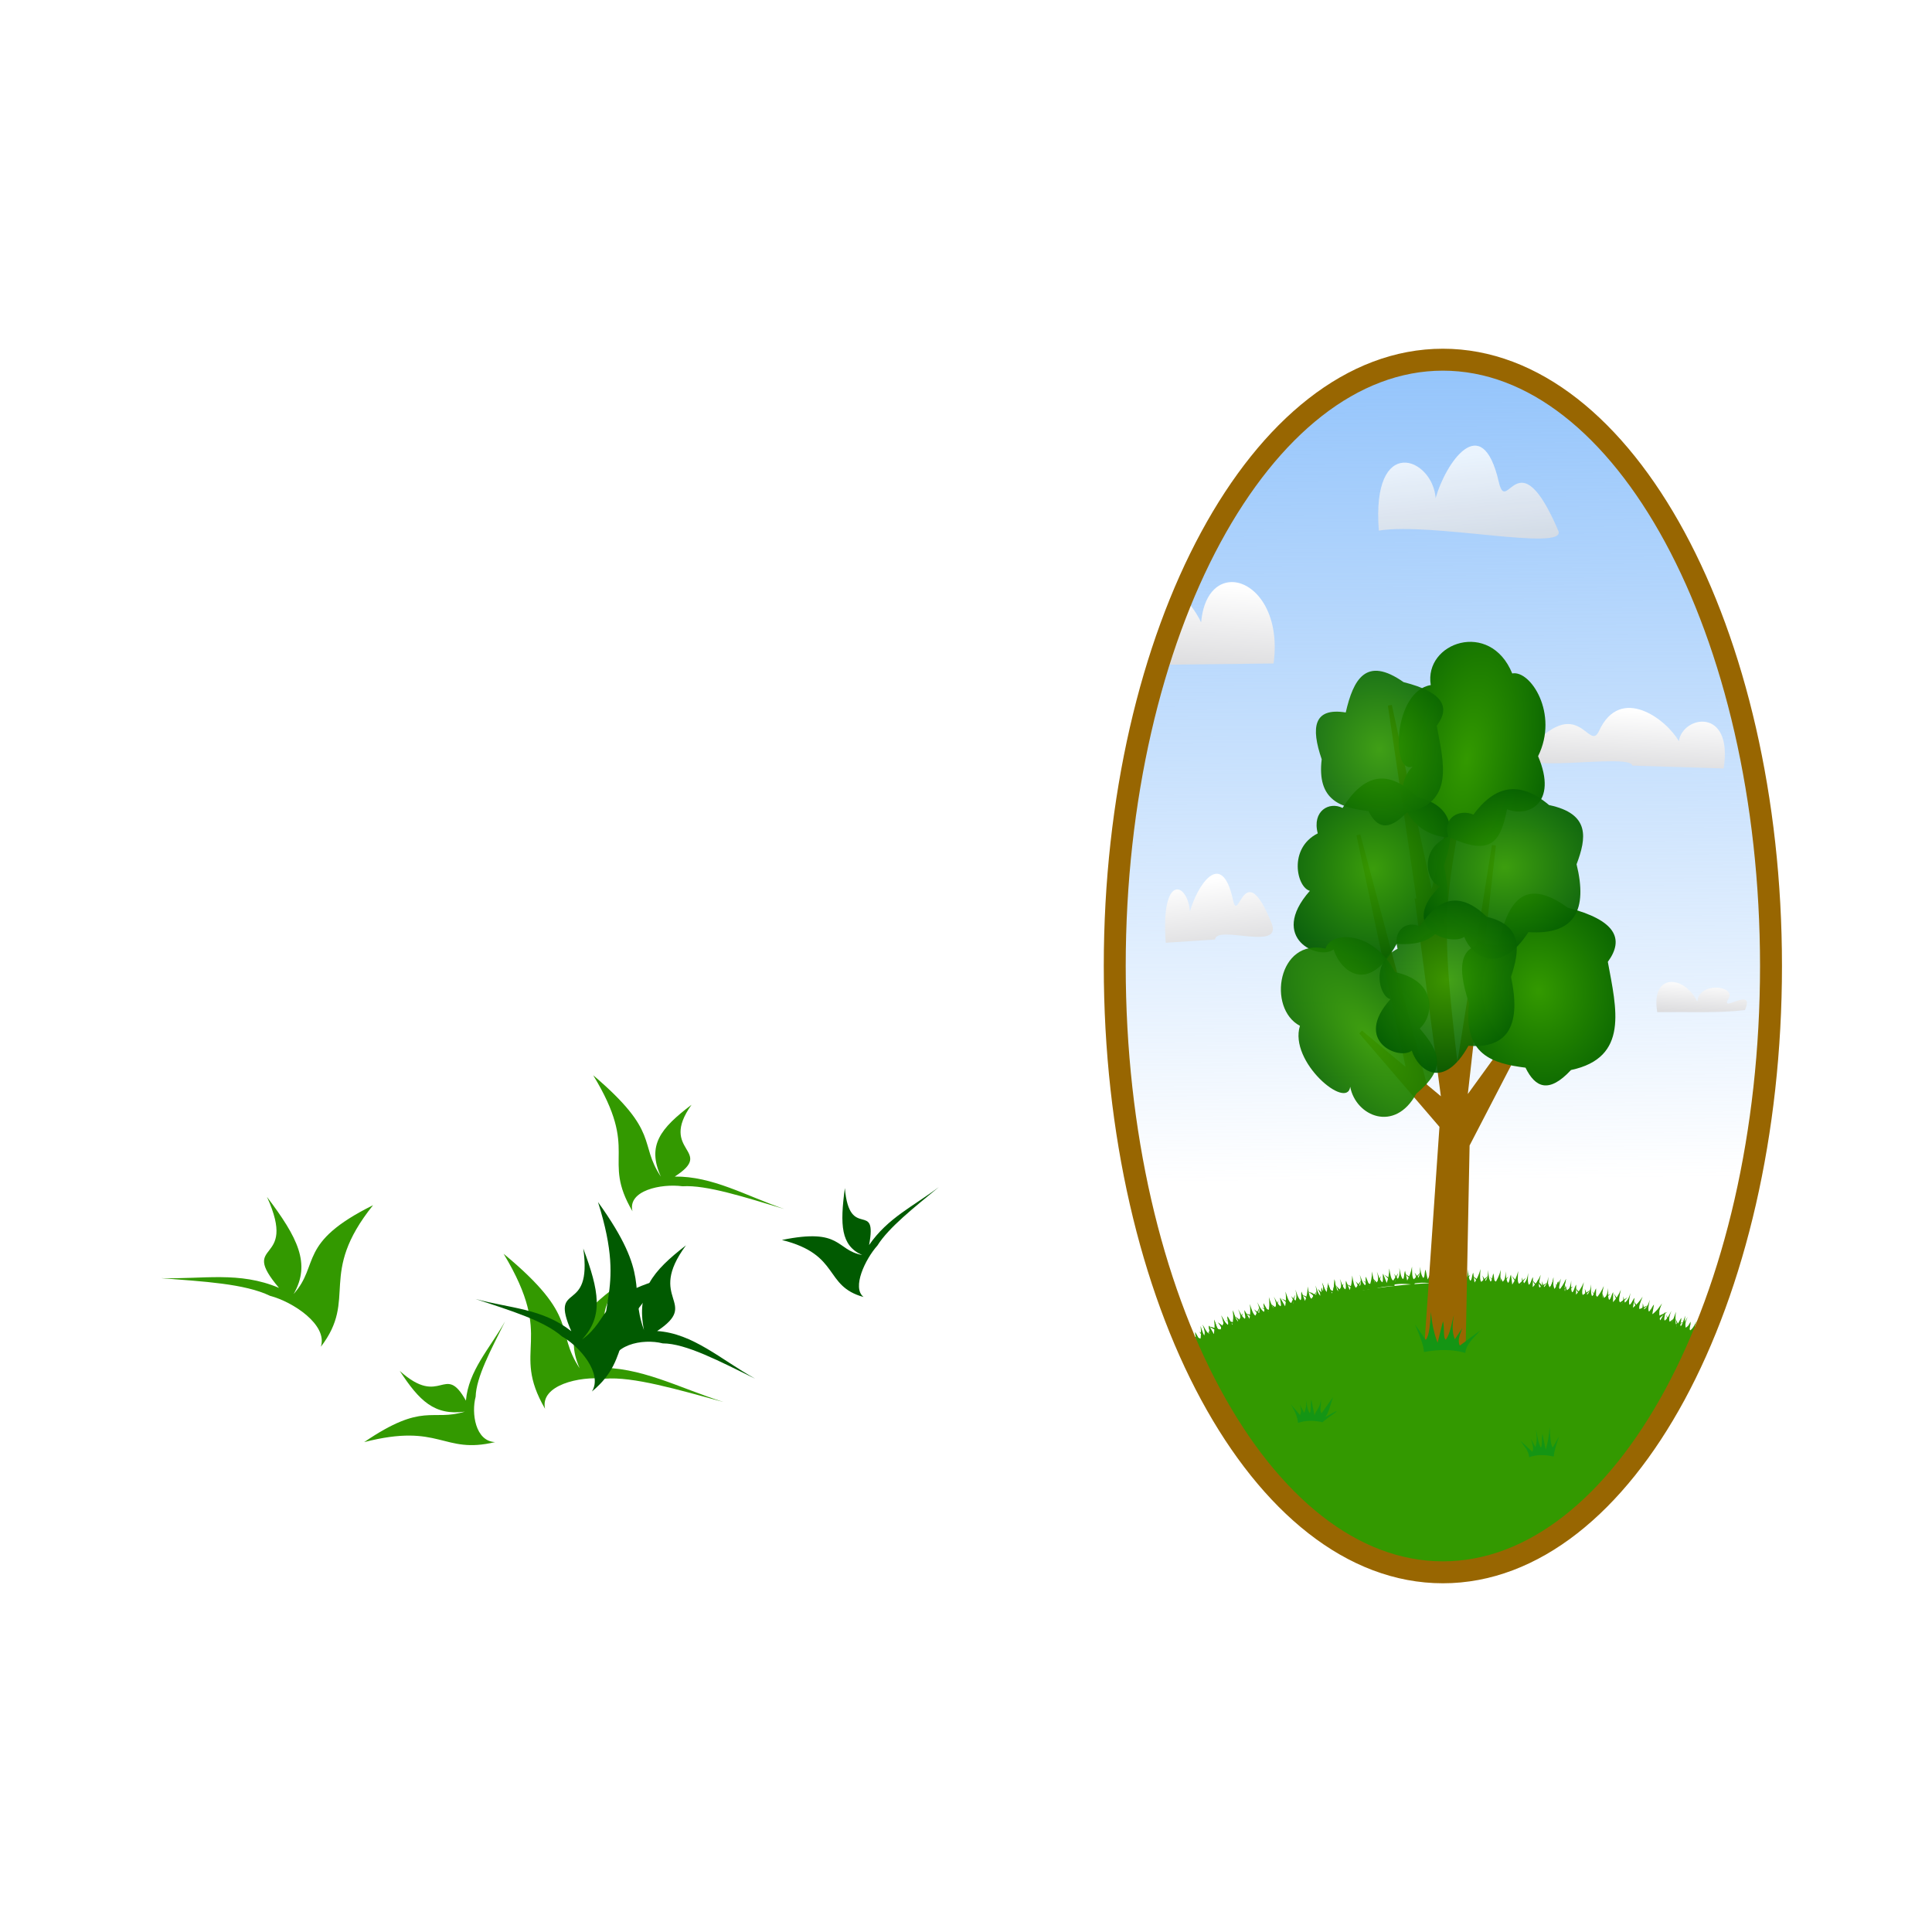 <svg:svg xmlns:dc="http://purl.org/dc/elements/1.1/" xmlns:ns1="http://sodipodi.sourceforge.net/DTD/sodipodi-0.dtd" xmlns:ns2="http://www.inkscape.org/namespaces/inkscape" xmlns:ns3="http://www.w3.org/1999/xlink" xmlns:ns5="http://creativecommons.org/ns#" xmlns:rdf="http://www.w3.org/1999/02/22-rdf-syntax-ns#" xmlns:svg="http://www.w3.org/2000/svg" height="1471.052" id="svg10567" version="1.1" viewBox="-729.205 -201.116 1471.052 1471.052" width="1471.052" ns1:docname="treelandscape2.svg" ns2:version="0.48.0 r9654">
  <svg:defs id="defs10569">
    <svg:linearGradient id="linearGradient11518" ns2:collect="always">
      <svg:stop id="stop11520" offset="0" style="stop-color:#339900" />
      <svg:stop id="stop11522" offset="1" style="stop-color:#015a01" />
    </svg:linearGradient>
    <svg:linearGradient id="linearGradient9570" ns2:collect="always">
      <svg:stop id="stop9572" offset="0" style="stop-color:#ffffff" />
      <svg:stop id="stop9574" offset="1" style="stop-color:#cccccf" />
    </svg:linearGradient>
    <svg:filter color-interpolation-filters="sRGB" id="filter10164" ns2:collect="always">
      <svg:feGaussianBlur id="feGaussianBlur10166" stdDeviation="2.878" ns2:collect="always" />
    </svg:filter>
    <svg:filter color-interpolation-filters="sRGB" id="filter10217" ns2:collect="always">
      <svg:feGaussianBlur id="feGaussianBlur10219" stdDeviation="0.421" ns2:collect="always" />
    </svg:filter>
    <svg:linearGradient gradientTransform="matrix(-1.151 0 0 1.672 -2026.1 -2617.3)" gradientUnits="userSpaceOnUse" id="linearGradient10898" x1="-902.86" x2="-914.29" y1="3349.5" y2="3532.4" ns2:collect="always" ns3:href="#linearGradient9570" />
    <svg:linearGradient gradientTransform="matrix(.396 0 0 .396 -345.86 2437.1)" gradientUnits="userSpaceOnUse" id="linearGradient10902" x1="-902.86" x2="-914.29" y1="3349.5" y2="3532.4" ns2:collect="always" ns3:href="#linearGradient9570" />
    <svg:linearGradient gradientTransform="matrix(.522 0 0 .522 626.85 -1507.2)" gradientUnits="userSpaceOnUse" id="linearGradient10957" x1="-902.86" x2="-914.29" y1="3349.5" y2="3532.4" ns2:collect="always" ns3:href="#linearGradient9570" />
    <svg:linearGradient gradientTransform="matrix(-.239 0 0 .436 -25.137 -991.79)" gradientUnits="userSpaceOnUse" id="linearGradient10961" x1="-902.86" x2="-914.29" y1="3349.5" y2="3532.4" ns2:collect="always" ns3:href="#linearGradient9570" />
    <svg:linearGradient gradientTransform="matrix(.442 0 0 .382 923.14 -939.75)" gradientUnits="userSpaceOnUse" id="linearGradient10964" x1="-902.86" x2="-914.29" y1="3349.5" y2="3532.4" ns2:collect="always" ns3:href="#linearGradient9570" />
    <svg:linearGradient gradientTransform="matrix(.522 0 0 .522 717.71 -1495.4)" gradientUnits="userSpaceOnUse" id="linearGradient10967" x1="-660" x2="-648.57" y1="2940.9" y2="4200.9" ns2:collect="always">
      <svg:stop id="stop9562" offset="0" style="stop-color:#8ec1fb" />
      <svg:stop id="stop9564" offset="1" style="stop-color:#8ec1fb;stop-opacity:0" />
    </svg:linearGradient>
    <svg:radialGradient cx="-80.997" cy="432.8" gradientTransform="matrix(.079 .507 -.438 .068 638.3 564.89)" gradientUnits="userSpaceOnUse" id="radialGradient10978" r="198.36" ns2:collect="always" ns3:href="#linearGradient11518" />
    <svg:radialGradient cx="-537.4" cy="338.71" gradientTransform="matrix(.275 -1.434 .665 .128 310.06 -437.22)" gradientUnits="userSpaceOnUse" id="radialGradient11514" r="114.65" ns2:collect="always" ns3:href="#linearGradient11518" />
    <svg:radialGradient cx="-507.1" cy="374.63" gradientTransform="matrix(.122 -.551 .53 .113 179.66 138.78)" gradientUnits="userSpaceOnUse" id="radialGradient11524" r="140.5" ns2:collect="always" ns3:href="#linearGradient11518" />
    <svg:radialGradient cx="-507.1" cy="374.63" gradientTransform="matrix(.124 -.476 .539 .098 277.36 181.08)" gradientUnits="userSpaceOnUse" id="radialGradient11528" r="140.5" ns2:collect="always" ns3:href="#linearGradient11518" />
    <svg:radialGradient cx="-80.997" cy="432.8" gradientTransform="matrix(.065 .409 -.363 .055 483.48 378.61)" gradientUnits="userSpaceOnUse" id="radialGradient11532" r="198.36" ns2:collect="always" ns3:href="#linearGradient11518" />
    <svg:radialGradient cx="-507.1" cy="374.63" gradientTransform="matrix(.11 -.484 .476 .099 250.02 262.51)" gradientUnits="userSpaceOnUse" id="radialGradient11876" r="140.5" ns2:collect="always" ns3:href="#linearGradient11518" />
    <svg:radialGradient cx="-537.4" cy="338.71" gradientTransform="matrix(-.903 -1.035 .367 -.507 -297.96 202.73)" gradientUnits="userSpaceOnUse" id="radialGradient11878" r="114.65" ns2:collect="always" ns3:href="#linearGradient11518" />
  </svg:defs>
  <ns1:namedview bordercolor="#666666" borderopacity="1.0" id="base" pagecolor="#ffffff" showgrid="false" ns2:current-layer="layer1" ns2:cx="-36.289345" ns2:cy="495.71429" ns2:document-units="px" ns2:pageopacity="0.0" ns2:pageshadow="2" ns2:window-height="804" ns2:window-maximized="1" ns2:window-width="1152" ns2:window-x="-4" ns2:window-y="-4" ns2:zoom="0.49497475" />
  <svg:g id="layer1" ns2:groupmode="layer" ns2:label="Layer 1">
    <svg:path d="m-352.19 896.9c-40.187 9.668-41.503-14.962-99.73 0.029 45.322-30.842 51.113-15.468 76.668-23.202-23.27 3.107-34.685-8.275-49.556-30.994 31.734 28.447 33.817-6.911 50.362 22.611 1.955-22.823 18.021-39.524 29.845-60.403-10.816 21.699-22.053 42.606-22.434 57.407-3.364 12.473-0.27 34.008 14.844 34.551z" id="path8330" style="fill-rule:evenodd;fill:#339900" ns2:connector-curvature="0" />
    <svg:path d="m-314.2 871.55c-26.72-46.072 8.592-51.425-31.546-118.03 59.057 48.886 38.585 58.109 57.876 87.162-11.858-27.061 1.047-42.325 29.304-63.426-31.241 41.941 20.708 38.958-16.891 63.088 33.725-1.204 63.026 15.238 97.048 26.015-34.893-9.457-68.77-19.535-90.361-17.705-19.156-2.059-49.417 4.922-45.43 22.893z" id="path8198" style="fill-rule:evenodd;fill:#339900" ns2:connector-curvature="0" />
    <svg:path d="m-247.64 721.15c-23.939-40.717 5.998-44.656-29.897-103.55 51.553 43.836 34.354 51.455 51.53 77.182-10.794-23.837-0.195-36.878 23.33-54.693-25.531 35.922 18.637 34.391-12.767 54.654 28.693-0.355 54.07 14.582 83.323 24.678-29.961-8.963-59.072-18.447-77.415-17.296-16.368-2.189-41.962 3.273-38.105 19.023z" id="path8234" style="fill-rule:evenodd;fill:#339900" ns2:connector-curvature="0" />
    <svg:path d="m-71.66 786.45c-30.587-8.358-17.308-32.25-62.187-43.429 45.91-9.453 40.718 7.627 61.077 11.44-16.285-7.198-16.885-22.948-13.151-50.938 3.498 40.761 25.038 8.193 18.451 43.353 14.284-20.757 33.86-29.568 53.184-44.184-19.165 15.831-38.138 30.729-46.849 44.577-9.237 10.344-19.637 32.081-10.525 39.181z" id="path8283" style="fill-rule:evenodd;fill:#015a01" ns2:connector-curvature="0" />
    <svg:path d="m-484.88 824.3c28.47-37.078-2.803-54.683 39.715-107.76-57.849 28.715-40.305 45.075-60.457 67.612 13.269-23.106 3.117-42.921-20.296-73.919 24.099 52.986-22.376 32.006 9.154 69.283-30.242-12.883-58.195-6.493-89.853-7.432 32.316 2.568 63.777 4.16 83.037 13.473 17.441 4.56 44.012 22.053 38.699 38.743z" id="path8983" style="fill-rule:evenodd;fill:#339900" ns2:connector-curvature="0" />
    <svg:path d="m-264.17 841.9c-15.383-51.171 13.738-53.658-9.717-127.77 41.027 57.06 23.332 64.979 34.997 97.468-5.949-29.711 6.459-44.705 31.994-64.497-30.701 41.581 11.49 43.1-21.962 65.256 27.293 1.762 48.686 21.802 74.628 36.271-26.819-13.151-52.737-26.868-70.351-26.874-15.139-3.904-40.412 0.761-39.589 20.142z" id="path8246" style="fill-rule:evenodd;fill:#015a01" ns2:connector-curvature="0" />
    <svg:path d="m-278.5 858.39c32.641-27.015 10.875-48.816 59.068-87.133-55.064 13.749-44.419 31.7-66.628 47.55 16.62-17.731 12.959-37.25 0.967-69.296 7.253 51.585-26.346 23.76-9.117 62.972-22.049-17.428-46.849-17.39-72.961-24.561 26.266 8.741 52.057 16.449 65.831 28.527 13.409 7.519 31.29 28.279 22.839 41.942z" id="path8993" style="fill-rule:evenodd;fill:#015a01" ns2:connector-curvature="0" />
    <svg:g id="g11880">
      <svg:path d="m377.82 775.39c-8.568 0.067-17.219 0.386-25.94 0.946-65.883 4.232-126.97 22.189-178.2 49.743 45.814 103.73 115.56 169.98 193.67 169.98 80.153 0 151.49-69.751 197.21-178.19-52.326-27.396-116.77-43.033-186.73-42.483z" id="path9651" style="color:#000000;fill:#339900" ns2:connector-curvature="0" />
      <svg:path d="m619.26 534.41c0 254.96-111.86 461.65-249.84 461.65s-249.84-206.69-249.84-461.65 111.86-461.65 249.84-461.65 249.84 206.69 249.84 461.65z" id="path9558" style="color:#000000;fill:url(#linearGradient10967)" ns2:connector-curvature="0" />
      <svg:path d="m549.09 363.26c2.885-19.637 41.473-26.273 34.12 20.746l-69.503-2.184c-2.027-10.168-95.929 8.17-79.744-10.897 39.164-46.139 46.501 1.613 54.341-15.464 16.391-35.704 51.65-8.549 60.786 7.799z" id="path9578" style="fill:url(#linearGradient10964)" ns1:nodetypes="cccssc" ns2:connector-curvature="0" />
      <svg:path d="m176.83 493.07c-1.558-22.377-22.393-29.939-18.422 23.642l37.527-2.489c1.095-11.587 51.795 9.311 43.057-12.418-21.146-52.579-25.108 1.838-29.341-17.623-8.85-40.687-27.888-9.742-32.821 8.888z" id="path9601" style="fill:url(#linearGradient10961)" ns1:nodetypes="cccssc" ns2:connector-curvature="0" />
      <svg:path d="m-1052.7 3081.9c-7.506-85.889-161.39-136.82-142.25 68.832 133.42-18.021 467.83 44.69 449.91 1.061-101.91-201.81-129.08-29.311-149.48-104.01-42.652-156.17-134.4-37.392-158.17 34.112z" id="path9739" style="opacity:.883;filter:url(#filter10164);fill:url(#linearGradient10898)" transform="matrix(0.304 0 0 .36 683.93 -931.37)" ns1:nodetypes="cccsc" ns2:connector-curvature="0" />
      <svg:path d="m208.58 242.08c-11.16 0.095-21.335 9.705-23.248 30.671-3.12-6.46-6.915-11.973-11.126-16.526l-16.592 48.764 82.91-0.914c5.289-39.14-14.534-62.143-31.943-61.995z" id="path9568" style="fill:url(#linearGradient10957)" ns2:connector-curvature="0" />
      <svg:path d="m435.13 908.4c-0.462-5.345-4.156-8.635-6.784-12.603l9.263 8.52c1.228-3.072-0.151-6.488-1.134-9.852l3.392 6.301c1.347-3.987 1.195-8.377 0.412-13.577 1.186 4.614 1.38 9.608 3.676 13.796 1.361-0.966 0.477-6.832 1.287-10.334l2.45 12.03c1.425-4.645 2.565-10.02 2.981-17.247 0.44 6.293 0.657 13.261 2.392 15.631l4.868-8.578c-2.192 6.172-3.968 11.833-4.052 15.421-7.084-1.604-13.334-1.44-18.751 0.491z" id="path9879" style="fill:#149514" ns1:nodetypes="cccccccccccccc" ns2:connector-curvature="0" />
      <svg:path d="m259.12 882.3c-0.462-5.345-3.101-10.481-5.729-14.448l7.285 8.52c1.228-3.072 0.772-4.642-0.211-8.006l3.392 6.301c1.347-3.987 1.986-5.081 1.204-10.281 1.186 4.614 0.589 6.312 2.885 10.5 1.361-0.966 0.477-6.832 1.287-10.334l2.45 12.03c1.425-4.645 4.411-5.406 4.827-12.632 0.44 6.293-1.189 8.646 0.546 11.016l8.691-12.27c-1.13 3.18-2.637 9.183-4.355 12.828-0.658 1.397-2.204 2.732-0.866 1.978 19.551-11.017-2.63 3.276-2.654 4.307-7.084-1.604-13.334-1.44-18.751 0.491z" id="path9881" style="fill:#149514" ns1:nodetypes="ccccccccccccsscc" ns2:connector-curvature="0" />
      <svg:path d="m268.45 791.4c-0.625-3.256-4.133-4.843-6.69-6.98l8.807 4.146c1.009-2.054-0.383-4.003-1.411-5.968l3.345 3.49c1.083-2.636 0.779-5.338-0.134-8.465 1.261 2.714 1.627 5.786 3.888 8.101 1.211-0.765 0.179-4.293 0.789-6.563l2.698 7.156c1.13-3.054 1.972-6.525 2.08-11.055 0.64 3.847 1.102 8.139 2.781 9.395l4.136-5.913c-1.776 4.094-3.189 7.82-3.13 10.054-6.55-0.126-12.27 0.74-17.16 2.6z" id="path9845" style="fill:#339900" ns1:nodetypes="cccccccccccccc" ns2:connector-curvature="0" />
      <svg:path d="m253.16 794.56c-0.625-3.256-4.133-4.843-6.69-6.98l8.807 4.146c1.009-2.054-0.383-4.003-1.411-5.968l3.345 3.49c1.083-2.636 0.779-5.338-0.134-8.465 1.261 2.714 1.627 5.786 3.888 8.101 1.211-0.765 0.179-4.293 0.789-6.563l2.698 7.156c1.13-3.054 1.972-6.525 2.08-11.055 0.64 3.847 1.102 8.139 2.781 9.395l4.136-5.913c-1.776 4.094-3.189 7.82-3.13 10.054-6.55-0.127-12.27 0.74-17.16 2.6z" id="path9847" style="fill:#339900" ns1:nodetypes="cccccccccccccc" ns2:connector-curvature="0" />
      <svg:path d="m238.98 800.37c-1.139-3.114-4.856-4.117-7.723-5.817l9.358 2.68c0.666-2.19-1.02-3.89-2.349-5.664l3.862 2.909c0.646-2.776-0.087-5.394-1.49-8.334 1.68 2.477 2.534 5.451 5.137 7.372 1.072-0.95-0.511-4.266-0.274-6.604l3.811 6.631c0.626-3.195 0.9-6.756 0.281-11.245 1.249 3.694 2.393 7.856 4.252 8.828l3.134-6.5c-1.096 4.325-1.893 8.23-1.477 10.426-6.486 0.925-11.993 2.698-16.521 5.318z" id="path9849" style="fill:#339900" ns1:nodetypes="cccccccccccccc" ns2:connector-curvature="0" />
      <svg:path d="m226.32 804.59c-1.139-3.114-4.856-4.117-7.723-5.817l9.358 2.68c0.666-2.19-1.02-3.89-2.349-5.664l3.862 2.909c0.646-2.776-0.087-5.394-1.49-8.334 1.68 2.477 2.534 5.451 5.137 7.372 1.072-0.95-0.511-4.266-0.274-6.604l3.811 6.631c0.626-3.195 0.9-6.756 0.281-11.245 1.249 3.694 2.393 7.856 4.252 8.828l3.134-6.5c-1.096 4.325-1.893 8.23-1.477 10.426-6.486 0.926-11.993 2.698-16.521 5.318z" id="path9851" style="fill:#339900" ns1:nodetypes="cccccccccccccc" ns2:connector-curvature="0" />
      <svg:path d="m211.82 809.86c-1.139-3.114-4.856-4.117-7.723-5.817l9.358 2.68c0.666-2.19-1.02-3.89-2.349-5.664l3.862 2.909c0.646-2.776-0.087-5.394-1.49-8.334 1.68 2.477 2.534 5.451 5.137 7.372 1.072-0.95-0.511-4.266-0.274-6.604l3.811 6.631c0.626-3.195 0.9-6.756 0.281-11.245 1.249 3.694 2.393 7.856 4.252 8.828l3.134-6.5c-1.096 4.325-1.893 8.23-1.477 10.426-6.486 0.925-11.993 2.698-16.521 5.318z" id="path9853" style="fill:#339900" ns1:nodetypes="cccccccccccccc" ns2:connector-curvature="0" />
      <svg:path d="m198.9 814.61c-1.139-3.114-4.856-4.117-7.723-5.817l9.358 2.68c0.666-2.19-1.02-3.89-2.349-5.664l3.862 2.909c0.646-2.776-0.087-5.394-1.49-8.334 1.68 2.477 2.534 5.451 5.137 7.372 1.072-0.95-0.511-4.266-0.274-6.604l3.811 6.631c0.626-3.195 0.9-6.756 0.281-11.245 1.249 3.694 2.393 7.856 4.252 8.828l3.134-6.5c-1.096 4.325-1.893 8.23-1.477 10.426-6.486 0.926-11.993 2.698-16.521 5.318z" id="path9855" style="fill:#339900" ns1:nodetypes="cccccccccccccc" ns2:connector-curvature="0" />
      <svg:path d="m198.9 814.61c-1.139-3.114-4.856-4.117-7.723-5.817l9.358 2.68c0.666-2.19-1.02-3.89-2.349-5.664l3.862 2.909c0.646-2.776-0.087-5.394-1.49-8.334 1.68 2.477 2.534 5.451 5.137 7.372 1.072-0.95-0.511-4.266-0.274-6.604l3.811 6.631c0.626-3.195 0.9-6.756 0.281-11.245 1.249 3.694 2.393 7.856 4.252 8.828l3.134-6.5c-1.096 4.325-1.893 8.23-1.477 10.426-6.486 0.926-11.993 2.698-16.521 5.318z" id="path9857" style="fill:#339900" ns1:nodetypes="cccccccccccccc" ns2:connector-curvature="0" />
      <svg:g id="g9894" transform="matrix(.516 .076 -.076 .516 1302.1 -1316.4)">
        <svg:path d="m-1229 4236.9c-1.197-6.237-7.917-9.277-12.815-13.371l16.87 7.942c1.933-3.935-0.734-7.667-2.702-11.431l6.408 6.686c2.075-5.049 1.492-10.226-0.257-16.215 2.415 5.199 3.116 11.084 7.448 15.517 2.319-1.466 0.344-8.224 1.511-12.571l5.169 13.708c2.165-5.849 3.777-12.498 3.985-21.175 1.226 7.369 2.111 15.589 5.327 17.996l7.922-11.326c-3.401 7.841-6.108 14.979-5.996 19.259-12.547-0.242-23.504 1.418-32.869 4.981z" id="path9896" style="fill:#339900" ns1:nodetypes="cccccccccccccc" ns2:connector-curvature="0" />
        <svg:path d="m-1258.3 4242.9c-1.197-6.237-7.917-9.277-12.815-13.371l16.87 7.942c1.933-3.935-0.734-7.667-2.702-11.431l6.408 6.686c2.075-5.049 1.492-10.226-0.257-16.215 2.415 5.199 3.116 11.084 7.448 15.517 2.319-1.466 0.344-8.224 1.511-12.571l5.169 13.708c2.165-5.849 3.777-12.498 3.985-21.175 1.226 7.369 2.111 15.589 5.327 17.996l7.922-11.326c-3.401 7.841-6.108 14.979-5.996 19.259-12.547-0.242-23.504 1.418-32.869 4.981z" id="path9898" style="fill:#339900" ns1:nodetypes="cccccccccccccc" ns2:connector-curvature="0" />
        <svg:path d="m-1285.5 4254.1c-2.182-5.965-9.302-7.887-14.794-11.143l17.926 5.134c1.277-4.194-1.954-7.451-4.5-10.85l7.397 5.572c1.238-5.317-0.167-10.333-2.854-15.964 3.217 4.745 4.853 10.44 9.84 14.122 2.054-1.819-0.979-8.172-0.524-12.65l7.3 12.702c1.199-6.121 1.724-12.942 0.538-21.54 2.392 7.077 4.583 15.049 8.144 16.909l6.004-12.45c-2.1 8.285-3.627 15.765-2.83 19.971-12.424 1.773-22.972 5.169-31.645 10.187z" id="path9900" style="fill:#339900" ns1:nodetypes="cccccccccccccc" ns2:connector-curvature="0" />
        <svg:path d="m-1309.7 4262.1c-2.182-5.965-9.302-7.887-14.794-11.143l17.926 5.134c1.277-4.194-1.954-7.451-4.5-10.85l7.397 5.572c1.238-5.317-0.167-10.333-2.854-15.964 3.217 4.745 4.853 10.44 9.84 14.122 2.054-1.819-0.979-8.172-0.524-12.65l7.3 12.702c1.199-6.121 1.724-12.942 0.538-21.54 2.392 7.077 4.583 15.049 8.144 16.909l6.004-12.45c-2.1 8.285-3.627 15.765-2.83 19.971-12.424 1.773-22.972 5.169-31.645 10.187z" id="path9902" style="fill:#339900" ns1:nodetypes="cccccccccccccc" ns2:connector-curvature="0" />
        <svg:path d="m-1337.5 4272.2c-2.182-5.965-9.302-7.887-14.794-11.143l17.926 5.134c1.277-4.194-1.954-7.451-4.5-10.85l7.397 5.572c1.238-5.317-0.167-10.333-2.854-15.964 3.217 4.745 4.853 10.44 9.84 14.122 2.054-1.819-0.979-8.172-0.524-12.65l7.3 12.702c1.199-6.121 1.724-12.942 0.538-21.54 2.392 7.077 4.583 15.049 8.144 16.909l6.004-12.45c-2.1 8.285-3.627 15.765-2.83 19.971-12.424 1.773-22.972 5.169-31.645 10.187z" id="path9904" style="fill:#339900" ns1:nodetypes="cccccccccccccc" ns2:connector-curvature="0" />
        <svg:path d="m-1362.3 4281.3c-2.182-5.965-9.302-7.887-14.794-11.143l17.926 5.134c1.277-4.194-1.954-7.451-4.5-10.85l7.397 5.572c1.238-5.317-0.167-10.333-2.854-15.964 3.217 4.745 4.853 10.44 9.84 14.122 2.054-1.819-0.979-8.172-0.524-12.65l7.3 12.702c1.199-6.121 1.724-12.942 0.538-21.54 2.392 7.077 4.583 15.049 8.144 16.909l6.004-12.45c-2.1 8.285-3.627 15.765-2.83 19.971-12.424 1.773-22.972 5.169-31.645 10.187z" id="path9906" style="fill:#339900" ns1:nodetypes="cccccccccccccc" ns2:connector-curvature="0" />
        <svg:path d="m-1362.3 4281.3c-2.182-5.965-9.302-7.887-14.794-11.143l17.926 5.134c1.277-4.194-1.954-7.451-4.5-10.85l7.397 5.572c1.238-5.317-0.167-10.333-2.854-15.964 3.217 4.745 4.853 10.44 9.84 14.122 2.054-1.819-0.979-8.172-0.524-12.65l7.3 12.702c1.199-6.121 1.724-12.942 0.538-21.54 2.392 7.077 4.583 15.049 8.144 16.909l6.004-12.45c-2.1 8.285-3.627 15.765-2.83 19.971-12.424 1.773-22.972 5.169-31.645 10.187z" id="path9908" style="fill:#339900" ns1:nodetypes="cccccccccccccc" ns2:connector-curvature="0" />
      </svg:g>
      <svg:g id="g9928" transform="matrix(.483 .198 -.198 .483 1873.3 -1020.8)">
        <svg:g id="g9930">
          <svg:path d="m-1229 4236.9c-1.197-6.237-7.917-9.277-12.815-13.371l16.87 7.942c1.933-3.935-0.734-7.667-2.702-11.431l6.408 6.686c2.075-5.049 1.492-10.226-0.257-16.215 2.415 5.199 3.116 11.084 7.448 15.517 2.319-1.466 0.344-8.224 1.511-12.571l5.169 13.708c2.165-5.849 3.777-12.498 3.985-21.175 1.226 7.369 2.111 15.589 5.327 17.996l7.922-11.326c-3.401 7.841-6.108 14.979-5.996 19.259-12.547-0.242-23.504 1.418-32.869 4.981z" id="path9932" style="fill:#339900" ns1:nodetypes="cccccccccccccc" ns2:connector-curvature="0" />
          <svg:path d="m-1258.3 4242.9c-1.197-6.237-7.917-9.277-12.815-13.371l16.87 7.942c1.933-3.935-0.734-7.667-2.702-11.431l6.408 6.686c2.075-5.049 1.492-10.226-0.257-16.215 2.415 5.199 3.116 11.084 7.448 15.517 2.319-1.466 0.344-8.224 1.511-12.571l5.169 13.708c2.165-5.849 3.777-12.498 3.985-21.175 1.226 7.369 2.111 15.589 5.327 17.996l7.922-11.326c-3.401 7.841-6.108 14.979-5.996 19.259-12.547-0.242-23.504 1.418-32.869 4.981z" id="path9934" style="fill:#339900" ns1:nodetypes="cccccccccccccc" ns2:connector-curvature="0" />
          <svg:path d="m-1285.5 4254.1c-2.182-5.965-9.302-7.887-14.794-11.143l17.926 5.134c1.277-4.194-1.954-7.451-4.5-10.85l7.397 5.572c1.238-5.317-0.167-10.333-2.854-15.964 3.217 4.745 4.853 10.44 9.84 14.122 2.054-1.819-0.979-8.172-0.524-12.65l7.3 12.702c1.199-6.121 1.724-12.942 0.538-21.54 2.392 7.077 4.583 15.049 8.144 16.909l6.004-12.45c-2.1 8.285-3.627 15.765-2.83 19.971-12.424 1.773-22.972 5.169-31.645 10.187z" id="path9936" style="fill:#339900" ns1:nodetypes="cccccccccccccc" ns2:connector-curvature="0" />
          <svg:path d="m-1309.7 4262.1c-2.182-5.965-9.302-7.887-14.794-11.143l17.926 5.134c1.277-4.194-1.954-7.451-4.5-10.85l7.397 5.572c1.238-5.317-0.167-10.333-2.854-15.964 3.217 4.745 4.853 10.44 9.84 14.122 2.054-1.819-0.979-8.172-0.524-12.65l7.3 12.702c1.199-6.121 1.724-12.942 0.538-21.54 2.392 7.077 4.583 15.049 8.144 16.909l6.004-12.45c-2.1 8.285-3.627 15.765-2.83 19.971-12.424 1.773-22.972 5.169-31.645 10.187z" id="path9938" style="fill:#339900" ns1:nodetypes="cccccccccccccc" ns2:connector-curvature="0" />
          <svg:path d="m-1337.5 4272.2c-2.182-5.965-9.302-7.887-14.794-11.143l17.926 5.134c1.277-4.194-1.954-7.451-4.5-10.85l7.397 5.572c1.238-5.317-0.167-10.333-2.854-15.964 3.217 4.745 4.853 10.44 9.84 14.122 2.054-1.819-0.979-8.172-0.524-12.65l7.3 12.702c1.199-6.121 1.724-12.942 0.538-21.54 2.392 7.077 4.583 15.049 8.144 16.909l6.004-12.45c-2.1 8.285-3.627 15.765-2.83 19.971-12.424 1.773-22.972 5.169-31.645 10.187z" id="path9940" style="fill:#339900" ns1:nodetypes="cccccccccccccc" ns2:connector-curvature="0" />
          <svg:path d="m-1362.3 4281.3c-2.182-5.965-9.302-7.887-14.794-11.143l17.926 5.134c1.277-4.194-1.954-7.451-4.5-10.85l7.397 5.572c1.238-5.317-0.167-10.333-2.854-15.964 3.217 4.745 4.853 10.44 9.84 14.122 2.054-1.819-0.979-8.172-0.524-12.65l7.3 12.702c1.199-6.121 1.724-12.942 0.538-21.54 2.392 7.077 4.583 15.049 8.144 16.909l6.004-12.45c-2.1 8.285-3.627 15.765-2.83 19.971-12.424 1.773-22.972 5.169-31.645 10.187z" id="path9942" style="fill:#339900" ns1:nodetypes="cccccccccccccc" ns2:connector-curvature="0" />
          <svg:path d="m-1362.3 4281.3c-2.182-5.965-9.302-7.887-14.794-11.143l17.926 5.134c1.277-4.194-1.954-7.451-4.5-10.85l7.397 5.572c1.238-5.317-0.167-10.333-2.854-15.964 3.217 4.745 4.853 10.44 9.84 14.122 2.054-1.819-0.979-8.172-0.524-12.65l7.3 12.702c1.199-6.121 1.724-12.942 0.538-21.54 2.392 7.077 4.583 15.049 8.144 16.909l6.004-12.45c-2.1 8.285-3.627 15.765-2.83 19.971-12.424 1.773-22.972 5.169-31.645 10.187z" id="path9944" style="fill:#339900" ns1:nodetypes="cccccccccccccc" ns2:connector-curvature="0" />
        </svg:g>
        <svg:g id="g9946" transform="matrix(.989 .146 -.146 .989 751 199.43)">
          <svg:path d="m-1229 4236.9c-1.197-6.237-7.917-9.277-12.815-13.371l16.87 7.942c1.933-3.935-0.734-7.667-2.702-11.431l6.408 6.686c2.075-5.049 1.492-10.226-0.257-16.215 2.415 5.199 3.116 11.084 7.448 15.517 2.319-1.466 0.344-8.224 1.511-12.571l5.169 13.708c2.165-5.849 3.777-12.498 3.985-21.175 1.226 7.369 2.111 15.589 5.327 17.996l7.922-11.326c-3.401 7.841-6.108 14.979-5.996 19.259-12.547-0.242-23.504 1.418-32.869 4.981z" id="path9948" style="fill:#339900" ns1:nodetypes="cccccccccccccc" ns2:connector-curvature="0" />
          <svg:path d="m-1258.3 4242.9c-1.197-6.237-7.917-9.277-12.815-13.371l16.87 7.942c1.933-3.935-0.734-7.667-2.702-11.431l6.408 6.686c2.075-5.049 1.492-10.226-0.257-16.215 2.415 5.199 3.116 11.084 7.448 15.517 2.319-1.466 0.344-8.224 1.511-12.571l5.169 13.708c2.165-5.849 3.777-12.498 3.985-21.175 1.226 7.369 2.111 15.589 5.327 17.996l7.922-11.326c-3.401 7.841-6.108 14.979-5.996 19.259-12.547-0.242-23.504 1.418-32.869 4.981z" id="path9950" style="fill:#339900" ns1:nodetypes="cccccccccccccc" ns2:connector-curvature="0" />
          <svg:path d="m-1285.5 4254.1c-2.182-5.965-9.302-7.887-14.794-11.143l17.926 5.134c1.277-4.194-1.954-7.451-4.5-10.85l7.397 5.572c1.238-5.317-0.167-10.333-2.854-15.964 3.217 4.745 4.853 10.44 9.84 14.122 2.054-1.819-0.979-8.172-0.524-12.65l7.3 12.702c1.199-6.121 1.724-12.942 0.538-21.54 2.392 7.077 4.583 15.049 8.144 16.909l6.004-12.45c-2.1 8.285-3.627 15.765-2.83 19.971-12.424 1.773-22.972 5.169-31.645 10.187z" id="path9952" style="fill:#339900" ns1:nodetypes="cccccccccccccc" ns2:connector-curvature="0" />
          <svg:path d="m-1309.7 4262.1c-2.182-5.965-9.302-7.887-14.794-11.143l17.926 5.134c1.277-4.194-1.954-7.451-4.5-10.85l7.397 5.572c1.238-5.317-0.167-10.333-2.854-15.964 3.217 4.745 4.853 10.44 9.84 14.122 2.054-1.819-0.979-8.172-0.524-12.65l7.3 12.702c1.199-6.121 1.724-12.942 0.538-21.54 2.392 7.077 4.583 15.049 8.144 16.909l6.004-12.45c-2.1 8.285-3.627 15.765-2.83 19.971-12.424 1.773-22.972 5.169-31.645 10.187z" id="path9954" style="fill:#339900" ns1:nodetypes="cccccccccccccc" ns2:connector-curvature="0" />
          <svg:path d="m-1337.5 4272.2c-2.182-5.965-9.302-7.887-14.794-11.143l17.926 5.134c1.277-4.194-1.954-7.451-4.5-10.85l7.397 5.572c1.238-5.317-0.167-10.333-2.854-15.964 3.217 4.745 4.853 10.44 9.84 14.122 2.054-1.819-0.979-8.172-0.524-12.65l7.3 12.702c1.199-6.121 1.724-12.942 0.538-21.54 2.392 7.077 4.583 15.049 8.144 16.909l6.004-12.45c-2.1 8.285-3.627 15.765-2.83 19.971-12.424 1.773-22.972 5.169-31.645 10.187z" id="path9956" style="fill:#339900" ns1:nodetypes="cccccccccccccc" ns2:connector-curvature="0" />
          <svg:path d="m-1362.3 4281.3c-2.182-5.965-9.302-7.887-14.794-11.143l17.926 5.134c1.277-4.194-1.954-7.451-4.5-10.85l7.397 5.572c1.238-5.317-0.167-10.333-2.854-15.964 3.217 4.745 4.853 10.44 9.84 14.122 2.054-1.819-0.979-8.172-0.524-12.65l7.3 12.702c1.199-6.121 1.724-12.942 0.538-21.54 2.392 7.077 4.583 15.049 8.144 16.909l6.004-12.45c-2.1 8.285-3.627 15.765-2.83 19.971-12.424 1.773-22.972 5.169-31.645 10.187z" id="path9958" style="fill:#339900" ns1:nodetypes="cccccccccccccc" ns2:connector-curvature="0" />
          <svg:path d="m-1362.3 4281.3c-2.182-5.965-9.302-7.887-14.794-11.143l17.926 5.134c1.277-4.194-1.954-7.451-4.5-10.85l7.397 5.572c1.238-5.317-0.167-10.333-2.854-15.964 3.217 4.745 4.853 10.44 9.84 14.122 2.054-1.819-0.979-8.172-0.524-12.65l7.3 12.702c1.199-6.121 1.724-12.942 0.538-21.54 2.392 7.077 4.583 15.049 8.144 16.909l6.004-12.45c-2.1 8.285-3.627 15.765-2.83 19.971-12.424 1.773-22.972 5.169-31.645 10.187z" id="path9960" style="fill:#339900" ns1:nodetypes="cccccccccccccc" ns2:connector-curvature="0" />
        </svg:g>
      </svg:g>
      <svg:path d="m184.73 821.69c-1.139-3.114-4.856-4.117-7.723-5.817l9.358 2.68c0.666-2.19-1.02-3.89-2.349-5.664l3.862 2.909c0.646-2.776-0.087-5.394-1.49-8.334 1.68 2.477 2.534 5.451 5.137 7.372 1.072-0.95-0.511-4.266-0.274-6.604l3.811 6.631c0.626-3.195 0.9-6.756 0.281-11.245 1.249 3.694 2.393 7.856 4.252 8.828l3.134-6.5c-1.096 4.325-1.893 8.23-1.477 10.426-6.486 0.926-11.993 2.698-16.521 5.318z" id="path9985" style="fill:#339900" ns1:nodetypes="cccccccccccccc" ns2:connector-curvature="0" />
      <svg:path d="m184.73 821.69c-1.139-3.114-4.856-4.117-7.723-5.817l9.358 2.68c0.666-2.19-1.02-3.89-2.349-5.664l3.862 2.909c0.646-2.776-0.087-5.394-1.49-8.334 1.68 2.477 2.534 5.451 5.137 7.372 1.072-0.95-0.511-4.266-0.274-6.604l3.811 6.631c0.626-3.195 0.9-6.756 0.281-11.245 1.249 3.694 2.393 7.856 4.252 8.828l3.134-6.5c-1.096 4.325-1.893 8.23-1.477 10.426-6.486 0.926-11.993 2.698-16.521 5.318z" id="path9987" style="fill:#339900" ns1:nodetypes="cccccccccccccc" ns2:connector-curvature="0" />
      <svg:path d="m174.29 826.54c-1.139-3.114-4.856-4.117-7.723-5.817l9.358 2.68c0.666-2.19-1.02-3.89-2.349-5.664l3.862 2.909c0.646-2.776-0.087-5.394-1.49-8.334 1.68 2.477 2.534 5.451 5.137 7.372 1.072-0.95-0.511-4.266-0.274-6.604l3.811 6.631c0.626-3.195 0.9-6.756 0.281-11.245 1.249 3.694 2.393 7.856 4.252 8.828l3.134-6.5c-1.096 4.325-1.893 8.23-1.477 10.426-6.486 0.925-11.993 2.698-16.521 5.318z" id="path9989" style="fill:#339900" ns1:nodetypes="cccccccccccccc" ns2:connector-curvature="0" />
      <svg:path d="m545.16 811.25c1.139-3.114 4.856-4.117 7.723-5.817l-9.358 2.68c-0.666-2.19 1.02-3.89 2.349-5.664l-3.862 2.909c-0.646-2.776 0.087-5.394 1.49-8.334-1.68 2.477-2.534 5.451-5.137 7.372-1.072-0.95 0.511-4.266 0.274-6.604l-3.811 6.631c-0.626-3.195-0.9-6.756-0.281-11.245-1.249 3.694-2.393 7.856-4.252 8.828l-3.134-6.5c1.096 4.325 1.893 8.23 1.477 10.426 6.486 0.925 11.993 2.698 16.521 5.318z" id="path9991" style="fill:#339900" ns1:nodetypes="cccccccccccccc" ns2:connector-curvature="0" />
      <svg:path d="m557.47 815.73c1.139-3.114 4.856-4.117 7.723-5.817l-9.358 2.68c-0.666-2.19 1.02-3.89 2.349-5.664l-3.862 2.909c-0.646-2.776 0.087-5.394 1.49-8.334-1.68 2.477-2.534 5.451-5.137 7.372-1.072-0.95 0.511-4.266 0.274-6.604l-3.811 6.631c-0.626-3.195-0.9-6.756-0.281-11.245-1.249 3.694-2.393 7.856-4.252 8.828l-3.134-6.5c1.096 4.325 1.893 8.23 1.477 10.426 6.486 0.926 11.993 2.698 16.521 5.318z" id="path9993" style="fill:#339900" ns1:nodetypes="cccccccccccccc" ns2:connector-curvature="0" />
      <svg:path d="m564.55 818.71c1.139-3.114 4.856-4.117 7.723-5.817l-9.358 2.68c-0.666-2.19 1.02-3.89 2.349-5.664l-3.862 2.909c-0.646-2.776 0.087-5.394 1.49-8.334-1.68 2.477-2.534 5.451-5.137 7.372-1.072-0.95 0.511-4.266 0.274-6.604l-3.811 6.631c-0.626-3.195-0.9-6.756-0.281-11.245-1.249 3.694-2.393 7.856-4.252 8.828l-3.134-6.5c1.096 4.325 1.893 8.23 1.477 10.426 6.486 0.926 11.993 2.698 16.521 5.318z" id="path9995" style="fill:#339900" ns1:nodetypes="cccccccccccccc" ns2:connector-curvature="0" />
      <svg:path d="m-682.39 3797c2.72-29.81 56.749-23.161 45.604-4.545-13.781 23.018 39.35-19.707 23.974 16.879-36.835 4.479-83.07 2.459-127.95 2.958-9.9-57.46 39.503-54.363 58.37-15.292z" id="path10083" style="filter:url(#filter10217);fill:url(#linearGradient10902)" transform="matrix(.522 0 0 .522 919.33 -1420.5)" ns1:nodetypes="csccc" ns2:connector-curvature="0" />
      <svg:path d="m619.26 534.41c0 254.96-111.86 461.65-249.84 461.65s-249.84-206.69-249.84-461.65 111.86-461.65 249.84-461.65 249.84 206.69 249.84 461.65z" id="path10126" style="color:#000000;stroke:#986601;stroke-width:16.706;fill:none" ns2:connector-curvature="0" />
      <svg:path d="m400.47 314.34-39.63 168.29-31.78-146.71 25.87 175.21l-5.478-28.196 20.299 153.18-0.063 0.908-13.757-11.456-50.849-191 38.282 180.53-36.466-30.347 61.461 71.618-11.409 165.32 28.359 0.563 2.958-151.56 65.577-126.52-67.564 93.232 21.974-194.85-27.999 175.84c-17.67-146.76-9.58-127.44 20.21-304.04z" id="path9539" style="stroke:#986601;stroke-width:3.005;fill:#986601" ns1:nodetypes="cccccccccccccccccccc" ns2:connector-curvature="0" />
      <svg:path d="m386.5 828.98c0.777-7.254 6.984-11.72 11.401-17.105l-15.567 11.563c-2.063-4.169 0.254-8.806 1.906-13.371l-5.7 8.552c-2.263-5.411-2.009-11.369-0.693-18.427-1.994 6.262-2.319 13.041-6.178 18.724-2.288-1.311-0.802-9.273-2.162-14.026l-4.117 16.328c-2.395-6.305-4.311-13.6-5.01-23.408-0.739 8.542-1.104 17.998-4.02 21.215l-8.181-11.643c3.684 8.376 6.668 16.06 6.81 20.93 11.905-2.176 22.409-1.954 31.513 0.666z" id="path9745" style="fill:#149514" ns1:nodetypes="cccccccccccccc" ns2:connector-curvature="0" />
      <svg:path d="m411.45 518.7c7.039-31.468 18.656-53.531 53.128-28.653 36.553 9.471 43.186 23.768 30.444 41.189 6.529 35.641 16.346 72.975-28.056 82.378-16.904 18.172-27.238 13.352-34.623-1.791-25.183-3.174-47.565-9.74-42.98-48.95-10.018-30.019-7.563-49.062 22.087-44.174z" id="path10970" style="fill:url(#radialGradient10978)" ns1:nodetypes="ccccccc" ns2:connector-curvature="0" />
      <svg:path d="m360.2 320.52c-5.371-32.432 45.165-50.105 62.024-8.861 13.862-2.754 35.682 30.708 19.69 63.008 15.42 36.199-7.888 46.813-23.628 40.365-5.109 25.623-12.55 35.472-43.318 21.659-35.804-1.946-44.598-38.787-28.551-54.148-16.65 6.548-14.924-57.262 13.783-62.024z" id="path11496" style="fill:url(#radialGradient11514)" ns1:nodetypes="ccccccc" ns2:connector-curvature="0" />
      <svg:path d="m293.04 414.09c16.25-25.806 34.491-30.287 56.648-8.411 30.956 7.662 28.004 29.006 20.599 52.147 8.317 39.832-0.916 62.464-36.049 59.717-21.171 38.769-42.343 21.668-48.065 4.205-10.59 8.774-50.173-8.151-18.024-44.578-10.012-2.564-16.654-32.327 6.008-43.737-4.49-17.152 8.805-24.513 18.883-19.345z" id="path11516" style="opacity:.951;fill:url(#radialGradient11524)" ns1:nodetypes="cccccccc" ns2:connector-curvature="0" />
      <svg:path d="m392.67 419.14c16.525-22.314 35.075-26.189 57.606-7.273 31.48 6.625 28.478 25.082 20.948 45.092 8.458 34.442-0.931 54.013-36.659 51.638-21.53 33.524-43.059 18.736-48.878 3.636-10.769 7.586-51.022-7.049-18.329-38.546-10.181-2.217-16.936-27.953 6.11-37.819-4.566-14.831 8.954-21.196 19.202-16.728z" id="path11526" style="opacity:.946;fill:url(#radialGradient11528)" ns1:nodetypes="cccccccc" ns2:connector-curvature="0" />
      <svg:path d="m295.46 341.37c5.834-25.372 15.463-43.162 44.036-23.103 30.298 7.636 35.795 19.164 25.234 33.211 5.412 28.737 13.549 58.84-23.255 66.421-14.011 14.652-22.577 10.766-28.698-1.444-20.874-2.559-39.425-7.854-35.625-39.468-8.304-24.204-6.269-39.559 18.307-35.617z" id="path11530" style="opacity:.915;fill:url(#radialGradient11532)" ns1:nodetypes="ccccccc" ns2:connector-curvature="0" />
      <svg:path d="m260.58 579.97c-25.246-13.346-16.777-67.037 19.499-58.772 3.809-13.565 36.624-13.928 52.896 17.893 32.097 6.713 29.939 32.845 18.819 42.929 16.058 18.664 19.954 30.594-2.64 49.638-16.266 30.006-46.064 17.183-50.293-5.28-2.276 18.092-46.837-18.84-38.281-46.409z" id="path11534" style="opacity:.937;fill:url(#radialGradient11878)" ns1:nodetypes="ccccccc" ns2:connector-curvature="0" ns2:transform-center-x="23.451857" ns2:transform-center-y="8.7238341" />
      <svg:path d="m351.89 504.29c14.6-22.664 30.989-26.599 50.896-7.387 27.813 6.729 25.161 25.474 18.508 45.798 7.473 34.981-0.823 54.858-32.388 52.446-19.022 34.048-38.043 19.029-43.184 3.693-9.514 7.705-45.079-7.159-16.194-39.149-8.995-2.252-14.963-28.39 5.398-38.411-4.034-15.064 7.911-21.528 16.965-16.989z" id="path11538" style="opacity:.906;fill:url(#radialGradient11876)" ns1:nodetypes="cccccccc" ns2:connector-curvature="0" />
    </svg:g>
  </svg:g>
</svg:svg>